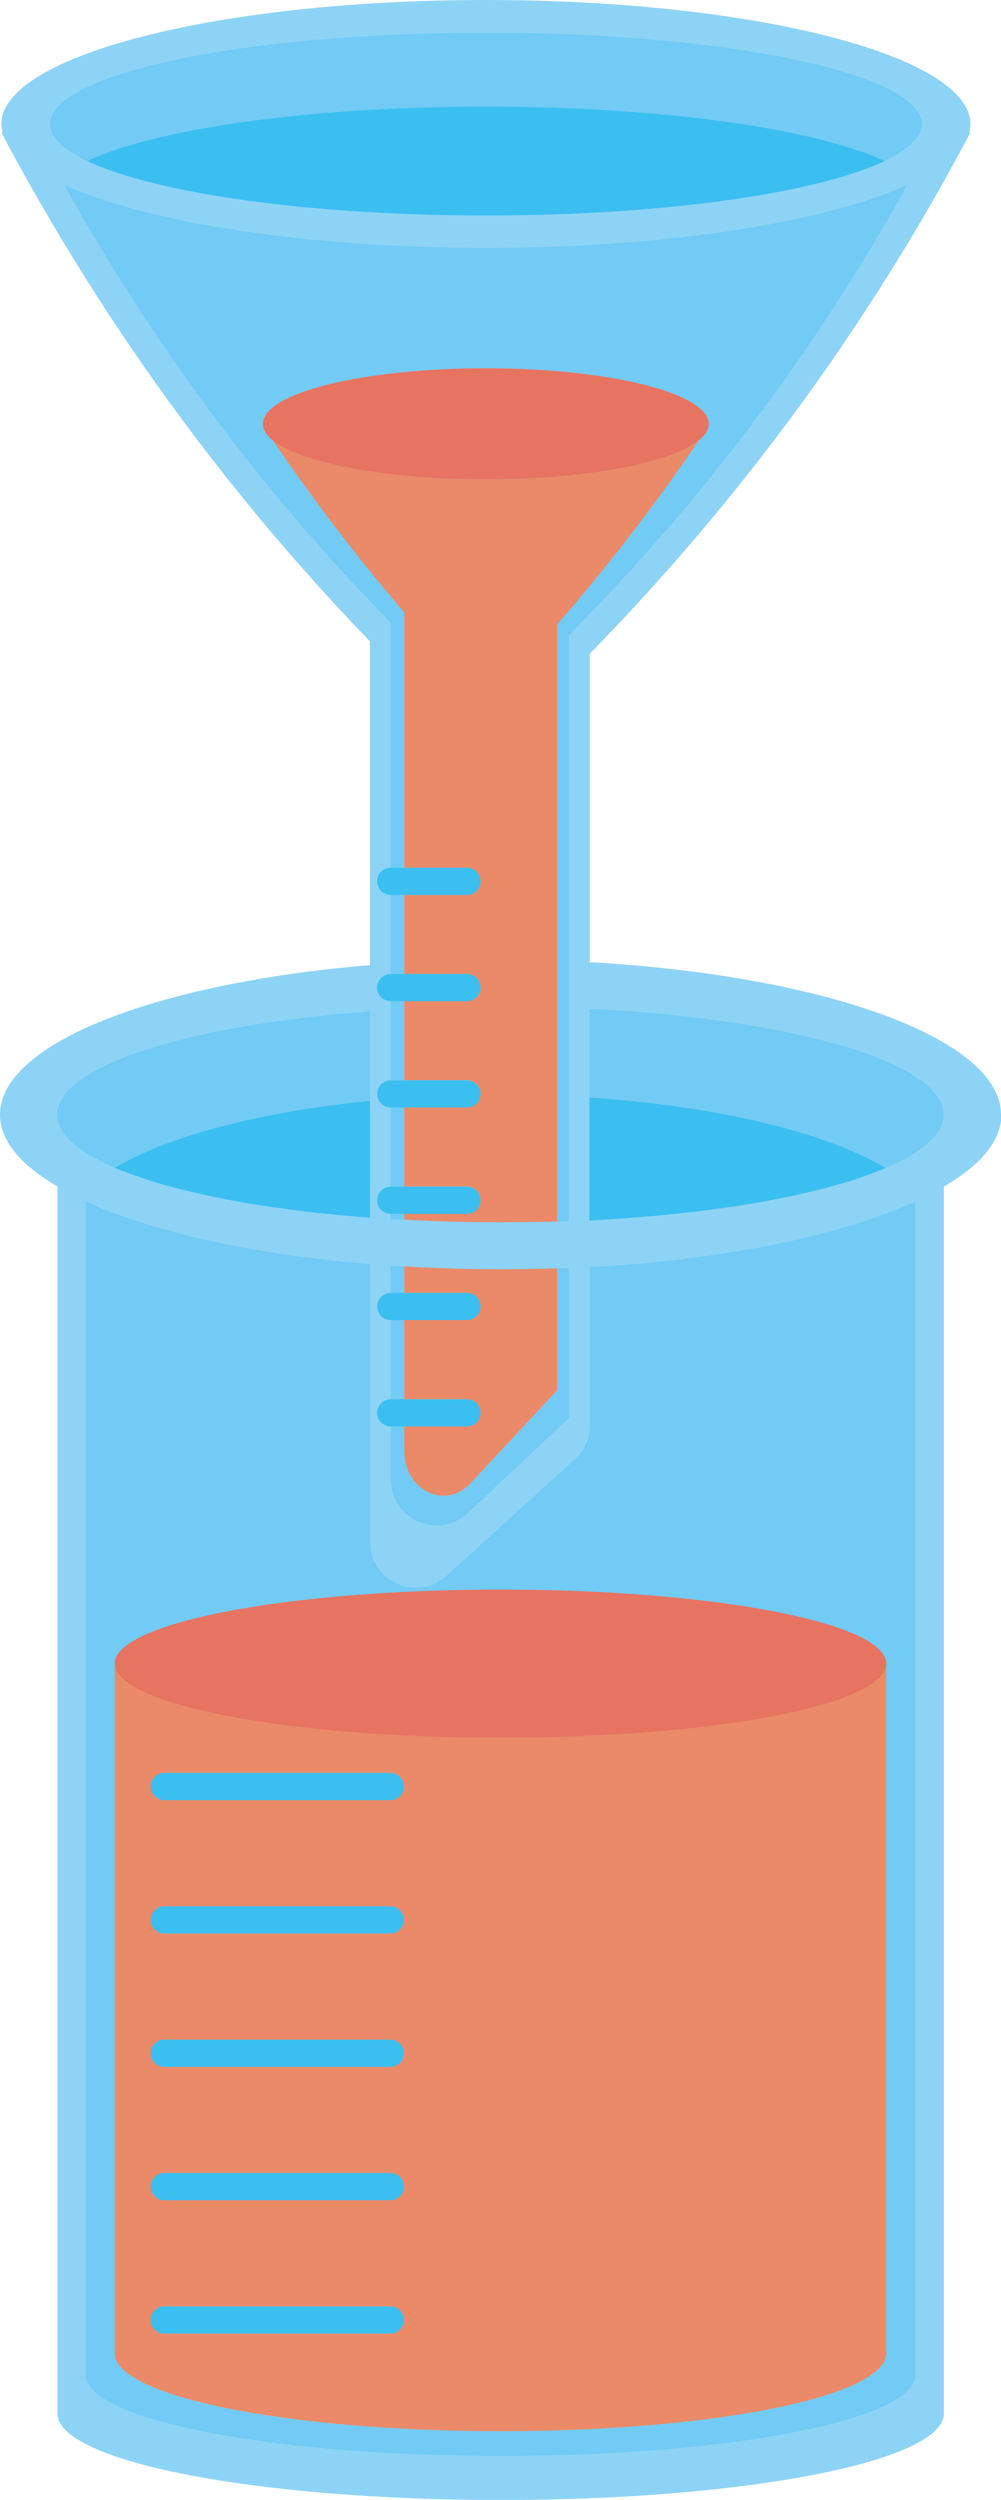<?xml version="1.0" encoding="UTF-8"?>
<svg id="Layer_2" data-name="Layer 2" xmlns="http://www.w3.org/2000/svg" viewBox="0 0 72.3 180.51">
  <defs>
    <style>
      .cls-1 {
        fill: #ea8a68;
      }

      .cls-1, .cls-2, .cls-3, .cls-4, .cls-5 {
        stroke-width: 0px;
      }

      .cls-2 {
        fill: #8dd3f6;
      }

      .cls-3 {
        fill: #71cbf4;
      }

      .cls-4 {
        fill: #3abff0;
      }

      .cls-5 {
        fill: #e77361;
      }
    </style>
  </defs>
  <g id="Capa_1" data-name="Capa 1">
    <g>
      <path class="cls-2" d="M72.3,80.48c0-5.49-12.81-10.06-29.7-11v-22.28c4.58-4.68,9.49-10.25,14.36-16.8,5.32-7.17,9.52-14.06,12.82-20.25.01-.03.03-.05.04-.08.09-.17.18-.34.27-.51h-.08s0,0,0,0c.05-.2.08-.4.08-.6h0c0-4.95-15.67-8.96-35-8.96S.1,4.01.1,8.96H.1c0,.2.04.4.09.6h-.09c.12.23.24.45.36.68.02.03.03.06.05.1,3.29,6.14,7.46,12.96,12.72,20.06,4.56,6.14,9.15,11.42,13.49,15.91v23.38c-15.39,1.28-26.72,5.63-26.72,10.8,0,1.3.73,2.56,2.06,3.72h0s.04.03.06.05c.09.07.18.15.27.22.1.08.2.16.31.24.1.07.2.15.3.22.12.08.24.16.36.24.1.07.2.13.3.2.16.1.33.2.49.3v88.6c0,3.45,14.33,6.24,32.01,6.24s32.01-2.79,32.01-6.24v-88.6c.17-.1.34-.2.5-.3.1-.07.2-.13.3-.2.12-.08.24-.16.36-.24.1-.07.2-.15.3-.22.1-.08.21-.16.31-.24.09-.07.18-.15.27-.22.02-.02.04-.03.06-.05h0c1.33-1.16,2.06-2.42,2.06-3.72Z"/>
      <path class="cls-3" d="M26.72,91.28c-.34-.03-.67-.06-1-.09-.18-.02-.36-.03-.54-.05-.39-.04-.77-.08-1.15-.12-.13-.01-.26-.03-.39-.04-.5-.06-.99-.12-1.48-.18-.14-.02-.27-.04-.4-.05-.36-.05-.71-.1-1.06-.15-.18-.03-.35-.05-.53-.08-.31-.05-.62-.1-.93-.15-.17-.03-.34-.06-.51-.08-.36-.06-.72-.13-1.08-.19-.1-.02-.2-.04-.3-.05-.44-.08-.87-.17-1.29-.26-.16-.03-.31-.07-.46-.1-.28-.06-.56-.12-.83-.18-.17-.04-.34-.08-.51-.12-.26-.06-.52-.13-.78-.19-.16-.04-.31-.08-.47-.12-.34-.09-.68-.18-1.01-.27-.13-.04-.27-.08-.4-.11-.29-.08-.58-.17-.86-.25-.15-.05-.3-.1-.46-.14-.22-.07-.43-.14-.64-.21-.16-.05-.31-.1-.46-.16-.21-.07-.41-.15-.61-.22-.14-.05-.28-.1-.41-.15-.31-.12-.61-.24-.91-.36-.12-.05-.24-.1-.35-.15-.19-.08-.38-.16-.56-.24-.05-.02-.09-.04-.14-.06v84.74c0,.18.05.35.13.52,1.36,2.98,14.19,5.32,29.83,5.32s28.47-2.34,29.83-5.32c.08-.17.13-.35.13-.52v-84.74s-.09.04-.13.06c-.18.08-.37.16-.56.24-.12.05-.23.1-.35.15-.3.12-.6.24-.91.36-.14.05-.28.1-.42.15-.2.07-.4.15-.61.22-.15.05-.31.1-.46.16-.21.07-.42.14-.64.21-.15.05-.3.1-.46.14-.28.09-.57.17-.86.25-.14.04-.27.08-.41.12-.33.09-.66.18-1,.27-.15.04-.31.08-.47.12-.26.06-.52.13-.78.19-.17.04-.34.08-.51.12-.27.06-.55.12-.83.18-.15.03-.31.07-.46.1-.43.09-.86.17-1.29.26-.1.02-.2.04-.3.05-.35.07-.71.13-1.08.19-.17.03-.34.06-.51.08-.31.05-.62.1-.93.15-.18.03-.35.05-.53.08-.35.05-.7.1-1.06.15-.14.02-.27.04-.41.06-.49.06-.98.12-1.47.18-.13.01-.26.03-.39.04-.38.04-.76.08-1.15.12-.18.02-.36.03-.54.05-.35.03-.71.06-1.07.09-.18.01-.35.03-.53.04-.43.03-.87.07-1.31.09-.1,0-.19.01-.29.02-.26.02-.52.03-.79.05v11.42c0,.93-.39,1.82-1.08,2.44l-9.28,8.43c-2.12,1.92-5.52.42-5.52-2.44v-20.05ZM36.15,114.78c15.39,0,27.86,2.39,27.86,5.35v49.81h0c0,3.1-12.47,5.62-27.86,5.62s-27.86-2.51-27.86-5.62v-49.81h0c0-2.95,12.47-5.35,27.86-5.35Z"/>
      <path class="cls-1" d="M36.15,125.47c-15.39,0-27.86-2.39-27.86-5.35h0v49.81c0,3.1,12.47,5.62,27.86,5.62s27.86-2.51,27.86-5.62h0v-49.81c0,2.95-12.47,5.35-27.86,5.35ZM28.19,168.5H11.87c-.53,0-.95-.41-.98-.93,0-.02,0-.03,0-.05,0-.54.44-.98.98-.98h16.32c.54,0,.98.44.98.98s-.44.98-.98.98ZM28.19,158.87H11.87c-.54,0-.98-.44-.98-.98s.44-.98.98-.98h16.32c.54,0,.98.44.98.98s-.44.98-.98.98ZM28.19,149.24H11.87c-.54,0-.98-.44-.98-.98s.44-.98.98-.98h16.32c.54,0,.98.44.98.98s-.44.98-.98.98ZM28.19,139.61H11.87c-.54,0-.98-.44-.98-.98s.44-.98.98-.98h16.32c.54,0,.98.44.98.98s-.44.98-.98.98ZM28.19,129.98H11.87c-.54,0-.98-.44-.98-.98s.44-.98.98-.98h16.32c.54,0,.98.44.98.98s-.44.98-.98.98Z"/>
      <path class="cls-5" d="M8.29,120.13c0,2.95,12.47,5.35,27.86,5.35s27.86-2.39,27.86-5.35-12.47-5.35-27.86-5.35-27.86,2.39-27.86,5.35Z"/>
      <path class="cls-3" d="M8.3,84.32c3.87-2.29,10.47-4.05,18.42-4.83v-6.46c-13.07.98-22.58,3.94-22.58,7.45,0,1.37,1.45,2.66,4,3.77.05.02.1.04.15.07Z"/>
      <path class="cls-3" d="M42.6,79.24c9.28.61,17.06,2.51,21.4,5.08.05-.02.1-.04.15-.07,2.55-1.12,4-2.4,4-3.77,0-3.77-10.97-6.91-25.56-7.64v6.4Z"/>
      <path class="cls-4" d="M8.42,84.38c.08.04.17.07.25.1.09.04.19.08.29.11.09.03.18.07.27.1.1.04.2.07.3.11.09.03.19.07.29.1.1.04.2.07.31.11.1.03.2.07.3.1.11.04.22.07.32.11.1.03.21.07.31.1.11.03.22.07.34.1.11.03.22.06.33.1.11.03.23.07.35.1.11.03.23.06.34.09.12.03.24.06.36.09.12.03.24.06.36.09.12.03.25.06.37.09.12.03.24.06.37.09.13.03.26.06.38.09.13.03.25.06.38.09.13.03.26.06.4.09.13.03.26.06.39.08.13.03.27.06.41.08.13.03.27.05.4.08.14.03.28.05.41.08.14.03.28.05.42.08.14.03.29.05.43.08.14.02.28.05.42.07.15.03.3.05.45.07.14.02.28.05.42.07.15.02.31.05.46.07.14.02.29.04.43.06.15.02.31.04.47.07.15.02.3.04.45.06.16.02.31.04.47.06.15.02.3.04.46.06.16.02.32.04.48.06.15.02.31.04.47.06.16.02.33.04.5.05.16.02.31.03.47.05.17.02.34.03.51.05.16.02.31.03.47.05.17.02.35.03.52.05.16.01.31.03.47.04.18.02.36.03.54.05.16.01.31.03.47.04.09,0,.19.01.29.02v-8.44c-7.95.79-14.55,2.54-18.42,4.83.04.02.08.04.13.06Z"/>
      <path class="cls-4" d="M42.6,88.12s.09,0,.14,0c.16,0,.32-.02.48-.03.19-.01.38-.02.57-.03.16,0,.33-.02.49-.03.18-.01.37-.02.55-.04.16-.01.33-.02.49-.04.18-.01.36-.03.54-.04.16-.01.32-.03.48-.04.18-.01.36-.03.53-.04.16-.01.32-.03.48-.04.17-.02.35-.03.52-.05.16-.02.32-.03.47-.05.17-.02.34-.03.51-.05.16-.02.32-.03.47-.05.16-.02.33-.04.49-.05.16-.02.31-.04.47-.06.16-.02.32-.04.48-.06.16-.02.31-.04.46-.06.16-.02.31-.04.47-.06.15-.02.3-.04.45-.06.16-.02.31-.04.46-.07.15-.02.29-.04.43-.06.15-.02.31-.05.46-.07.14-.02.28-.05.42-.07.15-.02.3-.05.45-.07.14-.02.28-.05.42-.07.15-.03.29-.05.43-.08.14-.02.27-.05.41-.08.14-.03.28-.05.42-.08.13-.03.27-.05.4-.08.14-.03.28-.06.41-.08.13-.03.26-.05.38-.08.14-.03.27-.06.4-.09.12-.03.25-.06.37-.08.13-.03.26-.06.39-.09.12-.03.24-.06.36-.09.13-.03.25-.06.38-.09.12-.03.23-.06.35-.09.12-.03.25-.06.37-.1.11-.03.22-.06.33-.09.12-.03.24-.07.36-.1.11-.03.21-.06.32-.09.12-.03.23-.07.34-.1.1-.03.21-.06.31-.1.11-.03.22-.07.33-.11.1-.03.2-.07.3-.1.11-.04.21-.07.32-.11.09-.03.19-.07.28-.1.1-.04.2-.07.3-.11.09-.03.18-.07.26-.1.1-.04.2-.08.29-.12.08-.03.17-.07.25-.1.04-.02.09-.04.13-.06-4.34-2.57-12.12-4.47-21.4-5.08v8.87Z"/>
      <path class="cls-4" d="M28.19,166.54H11.87c-.54,0-.98.44-.98.98,0,.02,0,.03,0,.05.03.52.45.93.98.93h16.32c.54,0,.98-.44.98-.98s-.44-.98-.98-.98Z"/>
      <path class="cls-4" d="M28.19,156.91H11.87c-.54,0-.98.44-.98.98s.44.98.98.98h16.32c.54,0,.98-.44.98-.98s-.44-.98-.98-.98Z"/>
      <path class="cls-4" d="M28.19,147.28H11.87c-.54,0-.98.44-.98.98s.44.98.98.98h16.32c.54,0,.98-.44.98-.98s-.44-.98-.98-.98Z"/>
      <path class="cls-4" d="M28.19,137.65H11.87c-.54,0-.98.44-.98.98s.44.98.98.98h16.32c.54,0,.98-.44.98-.98s-.44-.98-.98-.98Z"/>
      <path class="cls-4" d="M28.19,128.02H11.87c-.54,0-.98.44-.98.98s.44.98.98.98h16.32c.54,0,.98-.44.98-.98s-.44-.98-.98-.98Z"/>
      <path class="cls-3" d="M28.22,44.97v17.68h.98v-18.44c-3.05-3.55-6.27-7.69-9.51-12.44-.39-.32-.62-.65-.68-1,0,0-.01-.02-.02-.03h.01s-.01-.1-.01-.15c0-2.21,7.21-4.01,16.1-4.01s16.1,1.79,16.1,4.01c0,.05,0,.1-.01.15h.01s-.01.02-.02.03c-.06.35-.29.68-.68,1-3.5,5.14-6.99,9.57-10.25,13.31v43.13c.29,0,.57-.02.85-.03v-42.33c.5-.5,1-1.01,1.51-1.54,3.98-4.12,8.21-8.96,12.4-14.61,4.25-5.73,7.71-11.26,10.53-16.34-6.02,2.71-17.39,4.54-30.44,4.54s-24.42-1.83-30.44-4.54c2.82,5.08,6.28,10.61,10.53,16.34,3.89,5.24,7.8,9.78,11.53,13.7.51.53,1.01,1.05,1.51,1.56Z"/>
      <path class="cls-3" d="M29.2,91.46c-.33-.02-.65-.04-.98-.06v1.97h.98v-1.91Z"/>
      <rect class="cls-3" x="28.22" y="95.32" width=".98" height="5.71"/>
      <path class="cls-3" d="M33.79,109.25l7.31-6.87v-10.82c-.28.01-.57.02-.85.03v8.81l-6.27,6.73c-1.81,1.94-4.77.48-4.77-2.35v-1.78h-.98v3.84c0,2.89,3.45,4.39,5.56,2.41Z"/>
      <rect class="cls-3" x="28.22" y="64.62" width=".98" height="5.71"/>
      <rect class="cls-3" x="28.22" y="72.29" width=".98" height="5.71"/>
      <path class="cls-3" d="M28.22,87.65v.39c.32.02.65.04.98.06v-.44h-.98Z"/>
      <rect class="cls-3" x="28.22" y="79.97" width=".98" height="5.71"/>
      <path class="cls-1" d="M33.73,93.36c.54,0,.98.44.98.98s-.44.98-.98.98h-4.53v5.71h4.53c.54,0,.98.44.98.98s-.44.98-.98.98h-4.53v1.78c0,2.83,2.96,4.29,4.77,2.35l6.27-6.73v-8.81c-1.34.05-2.71.07-4.09.07-2.38,0-4.7-.07-6.95-.21v1.91h4.53Z"/>
      <path class="cls-1" d="M40.24,45.09c3.26-3.74,6.76-8.17,10.25-13.31-2.01,1.64-8.15,2.84-15.4,2.84s-13.39-1.19-15.4-2.84c3.24,4.75,6.46,8.89,9.51,12.44v18.44h4.53c.54,0,.98.44.98.98s-.44.98-.98.98h-4.53v5.71h4.53c.54,0,.98.44.98.98s-.44.98-.98.98h-4.53v5.71h4.53c.54,0,.98.44.98.98s-.44.98-.98.98h-4.53v5.71h4.53c.54,0,.98.44.98.98s-.44.98-.98.98h-4.53v.44c2.24.12,4.56.19,6.95.19,1.39,0,2.75-.02,4.09-.06v-43.13Z"/>
      <path class="cls-1" d="M18.99,30.75s.01.02.02.03c0,0,0-.02,0-.03h-.01Z"/>
      <path class="cls-1" d="M51.2,30.75h-.01s0,.02,0,.03c0,0,.01-.02.02-.03Z"/>
      <path class="cls-4" d="M33.73,103c.54,0,.98-.44.98-.98s-.44-.98-.98-.98h-5.51c-.54,0-.98.44-.98.98s.44.98.98.98h5.51Z"/>
      <path class="cls-4" d="M33.73,95.32c.54,0,.98-.44.98-.98s-.44-.98-.98-.98h-5.51c-.54,0-.98.44-.98.98s.44.98.98.98h5.51Z"/>
      <path class="cls-4" d="M33.73,87.65c.54,0,.98-.44.98-.98s-.44-.98-.98-.98h-5.51c-.54,0-.98.44-.98.98s.44.98.98.98h5.51Z"/>
      <path class="cls-4" d="M33.73,79.97c.54,0,.98-.44.98-.98s-.44-.98-.98-.98h-5.51c-.54,0-.98.44-.98.98s.44.98.98.98h5.51Z"/>
      <path class="cls-4" d="M33.73,72.29c.54,0,.98-.44.98-.98s-.44-.98-.98-.98h-5.51c-.54,0-.98.44-.98.98s.44.98.98.98h5.51Z"/>
      <path class="cls-4" d="M33.73,64.62c.54,0,.98-.44.98-.98s-.44-.98-.98-.98h-5.51c-.54,0-.98.44-.98.98s.44.98.98.98h5.51Z"/>
      <path class="cls-3" d="M35.1,7.7c12.85,0,23.9,1.61,28.79,3.93,1.46-.69,2.37-1.44,2.62-2.23.05-.14.07-.29.07-.44h0c0-3.64-14.09-6.6-31.48-6.6S3.62,5.31,3.62,8.96h0c0,.95.96,1.85,2.69,2.67,4.89-2.31,15.94-3.93,28.79-3.93Z"/>
      <path class="cls-4" d="M6.31,11.63c4.89,2.31,15.94,3.93,28.79,3.93s23.9-1.61,28.79-3.93c-4.89-2.31-15.94-3.93-28.79-3.93s-23.9,1.61-28.79,3.93Z"/>
      <path class="cls-5" d="M50.5,31.78c.39-.32.62-.65.68-1,0,0,0-.02,0-.03,0-.05.01-.1.01-.15,0-2.21-7.21-4.01-16.1-4.01s-16.1,1.79-16.1,4.01c0,.05,0,.1.01.15,0,0,0,.02,0,.03.06.35.29.68.68,1,2.01,1.64,8.15,2.84,15.4,2.84s13.39-1.19,15.4-2.84Z"/>
    </g>
  </g>
</svg>